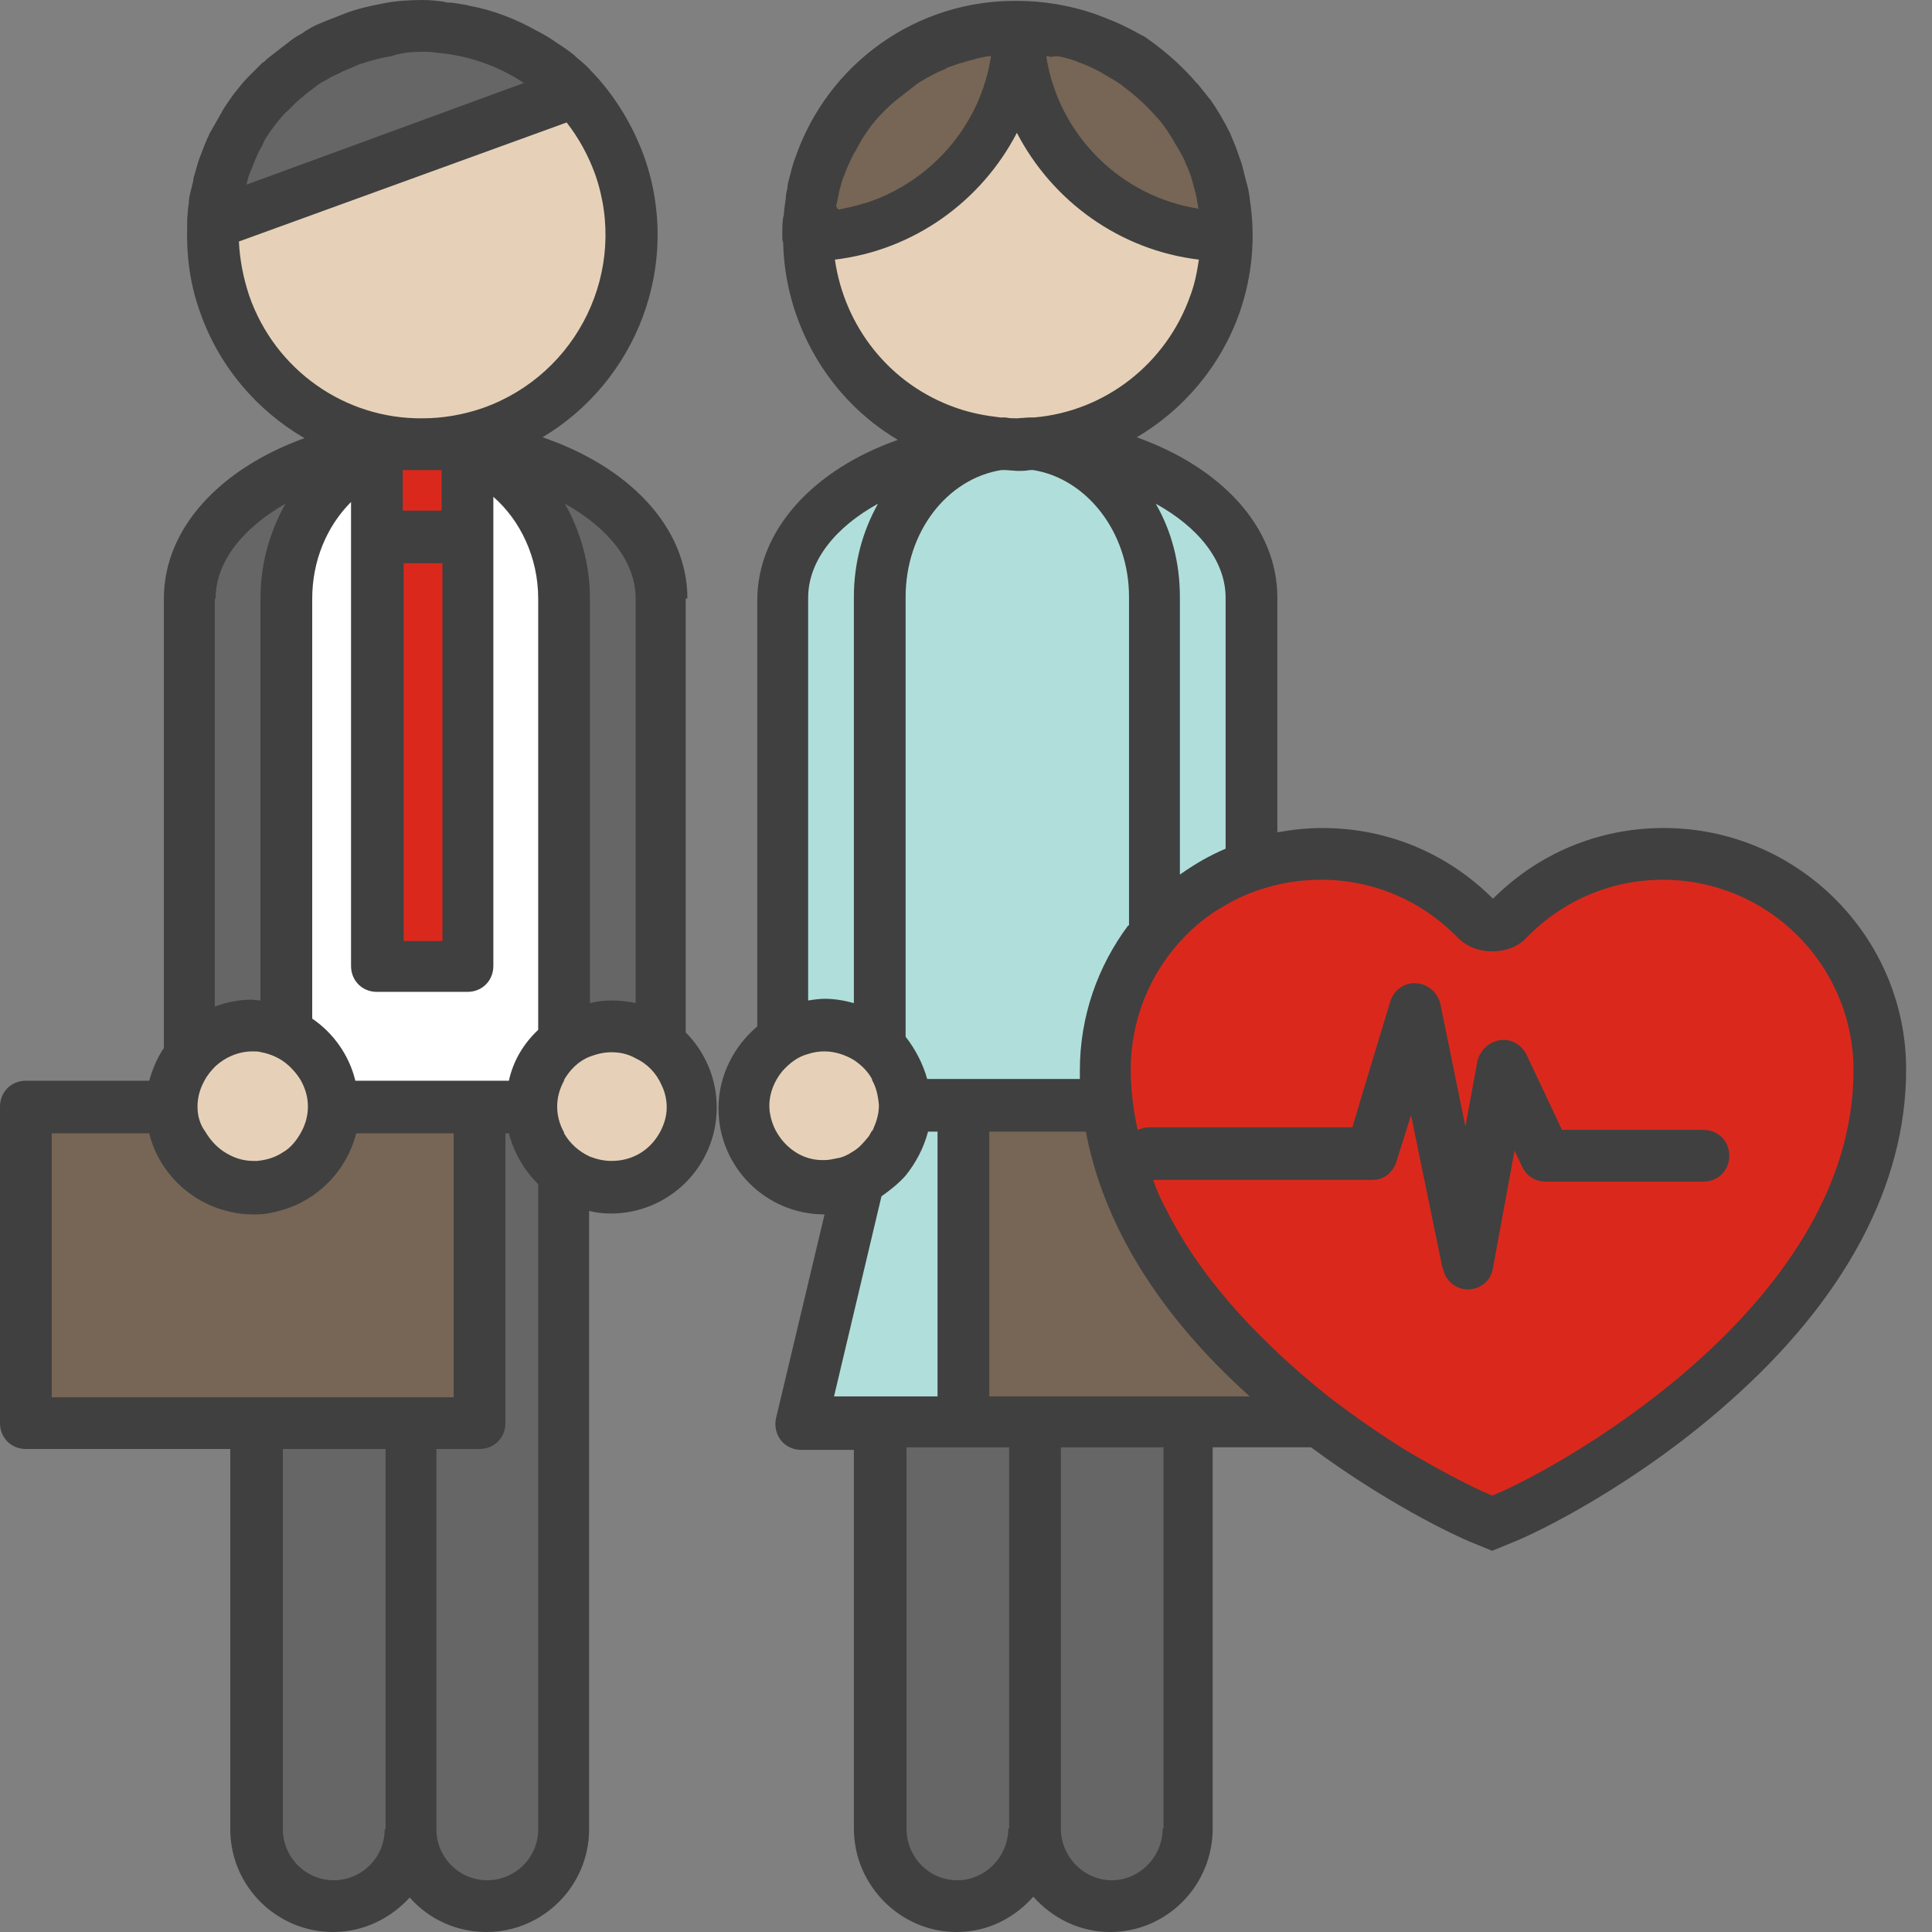 <svg xmlns="http://www.w3.org/2000/svg" viewBox="0 0 224 224" enable-background="new 0 0 224 224"><rect x="0" y="0" width="224" height="224" fill="#808080" stroke="none"/><style type="text/css">.st0{fill:#FFFFFF;} .st1{fill:#666666;} .st2{fill:#B0DFDB;} .st3{fill:#776655;} .st4{fill:#E6D1B8;} .st5{fill:#DA291C;} .st6{fill:#404040;}</style><path class="st0" d="M40.5 126.3l-.2-.8c-.7-2.7-2.3-5-4.6-6.6l-.4-.3v-49.2c0-4.5 1.7-8.8 4.7-11.9l1.7-1.7v56.2c0 1.1.9 2 2 2h10.5c1.1 0 2-.9 2-2v-56.6l1.7 1.4c3.5 3 5.5 7.6 5.5 12.6v50.4l-.3.3c-1.5 1.5-2.6 3.4-3.2 5.4l-.2.8h-19.2z"/><path class="st1" d="M27.6 21.1c0-.1.1-.2.1-.4 0-.1 0-.1.1-.2.2-.5.3-1 .5-1.4l.4-1c.2-.4.4-.8.6-1.1l.1-.1.5-.9c.2-.4.5-.8.8-1.2l.2-.3c.1-.2.2-.4.4-.5l1.5-1.8.3-.3.1-.1c.5-.5.9-.9 1.4-1.3.1-.1.3-.2.4-.4l.2-.1c.5-.4.9-.7 1.4-1 .2-.2.5-.3.7-.4.4-.3.9-.6 1.5-.9l.2-.1c.2-.1.3-.2.5-.2.8-.4 1.5-.7 2.2-.9h.1c1.2-.4 2.4-.7 3.6-.9 1.1-.5 2.3-.6 3.6-.6.5 0 1.1 0 1.6.1 3.8.3 7.5 1.6 10.7 3.7l1.4 1-1.5.8-34.1 12.4.5-1.9zm-3.6 48.3c0-4.5 3.2-8.8 8.7-11.8l3.1-1.7-1.8 3.1c-1.8 3.2-2.7 6.8-2.7 10.5v47.7l-1.1-.1h-.9c-1.3 0-2.6.2-3.9.7l-1.3.5v-48.9zm49.5 47.9c-.9-.2-1.7-.3-2.5-.3s-1.5.1-2.3.2l-1.2.2v-48c0-3.7-1-7.3-2.7-10.5l-1.8-3.1 3.1 1.7c5.5 3 8.7 7.4 8.7 11.8v48.1l-1.3-.1zm-17 101.7c-3.8 0-6.9-3.1-6.9-6.9v-45.1h6c1.1 0 2-.9 2-2v-34.6h2.2l.2.8c.5 2.1 1.6 4 3.2 5.4l.3.3v75.3c-.1 3.7-3.2 6.8-7 6.8zm-17.9 0c-3.8 0-6.9-3.1-6.9-6.9v-45.1h13.9v45.1c0 3.8-3.2 6.9-7 6.9zm90.2 0c-3.8 0-6.9-3.1-6.9-7v-45.2h13.9v45.2c0 3.9-3.2 7-7 7zm-17.9 0c-3.8 0-6.9-3.1-6.9-7v-45.2h13.9v45.2c0 3.9-3.1 7-7 7z"/><path class="st2" d="M98.7 117.3c-1-.3-2.1-.4-3.1-.4-.5 0-1.1 0-1.7.1l-1.2.2v-47.9c0-4.5 3.1-8.8 8.6-11.8l3.1-1.7-1.7 3.1c-1.7 3.1-2.7 6.7-2.7 10.4v48.5l-1.3-.5zm37.1-48.1c0-3.6-.9-7.2-2.7-10.4l-1.7-3.1 3.1 1.7c5.4 3 8.6 7.3 8.6 11.8v29.8l-.6.3c-1.8.8-3.5 1.8-5.1 2.9l-1.6 1.2v-34.2zm-29 56.9l-.2-.7c-.4-1.6-1.2-3.2-2.3-4.5l-.2-.3v-51.4c0-7.8 5.1-14.6 11.9-15.7h4c6.8 1.1 11.9 7.9 11.9 15.7v38.4l-.2.3c-3.5 4.7-5.4 10.3-5.4 16.2v2h-19.5zm-11.3 36.8l5.9-24.9.3-.2c1-.6 1.8-1.4 2.6-2.2 1.1-1.3 2-3 2.4-4.7l.2-.8h2.9v32.7h-14.3z"/><path class="st3" d="M5 163v-32.6h13.1l.2.8c1 4.2 4.4 7.4 8.6 8.3.8.2 1.6.3 2.4.3h.4c.9 0 1.9-.2 2.8-.4 3.9-1.1 6.9-4.2 7.9-8.1l.2-.8h13.1v32.5h-48.7zm133.8-138c-9.5-1.5-17.1-9.1-18.6-18.6l-.2-1.3 1.3.2.8.1c.4.1.8.1 1.1.2l2 .6c.8.3 1.7.6 2.6 1.1l.4.2.1.1c.8.4 1.5.9 2.2 1.3l.1.1c1.6 1.1 3.1 2.5 4.3 4 .7.8 1.2 1.6 1.8 2.5l.1.1c.5.8 1 1.7 1.3 2.5.4.9.7 1.7 1 2.6l.1.4c.2.8.4 1.6.5 2.4l.1.3.2 1.4-1.2-.2zm-43.1 0l.2-1.1c0-.1 0-.2.1-.3v-.1c.1-.5.2-1 .3-1.6.2-.7.4-1.4.6-2 .3-.8.7-1.7 1.1-2.6l.2-.3c.4-.8.9-1.6 1.4-2.3l.2-.3c.6-.8 1.1-1.5 1.7-2.1l.1-.1c.7-.7 1.4-1.4 2.2-2.1l.2-.1c.1-.1.2-.2.3-.2.3-.3.6-.5.9-.7l.3-.2.3-.2c.5-.3 1-.6 1.6-.9l.1-.1c.5-.3 1-.5 1.6-.7l.2-.1 1.5-.6.2-.1 1.6-.5h.2c.2-.1.4-.1.7-.1l.5-.1.5-.1 1.5-.2-.2 1.4c-1.3 8.2-7.2 15.2-15.1 17.8l-.3.1h-.2c-1 .3-2 .5-2.9.7h-1.6zm18 137.9v-32.7h13l.2.8c1.9 10.4 8.4 20.9 18.6 30.2l1.9 1.7h-33.7z"/><path class="st4" d="M49 49.6c-9.4 0-17.9-6-21-14.9-.7-2.1-1.2-4.3-1.2-6.6v-.7l39.3-14.4.4.6c1.5 1.9 2.7 4.1 3.5 6.3 4.1 11.6-2.1 24.3-13.7 28.4-2.3.9-4.8 1.3-7.3 1.3zm-19.7 86.1c-1 0-2-.2-3-.7-1.4-.7-2.7-1.8-3.4-3.2-.6-1.1-.9-2.3-.9-3.5 0-1.2.3-2.4.9-3.5.4-.7.9-1.4 1.5-1.9 1.4-1.3 3.1-2 5-2 .4 0 .8.1 1.1.1 1.3.2 2.5.7 3.5 1.6.7.6 1.3 1.3 1.8 2.2.6 1.1.9 2.3.9 3.5s-.3 2.4-.9 3.5c-.6 1.1-1.5 2-2.5 2.7-1 .7-2.2 1-3.5 1.1-.3.1-.4.1-.5.1zm41.6 0c-1 0-2-.2-2.9-.6-1.4-.6-2.7-1.8-3.5-3.2-.7-1.2-1-2.4-1-3.6s.3-2.4.9-3.5c.8-1.5 2.1-2.6 3.5-3.3.9-.4 1.9-.6 2.9-.6 1.1 0 2.2.3 3.2.8 1.5.7 2.8 2 3.5 3.5.4 1 .7 2 .7 3 0 1.2-.3 2.4-.9 3.5-1.2 2.5-3.7 4-6.4 4zm47-86.1c-.5 0-.9 0-1.4-.1h-.7c-1.8-.2-3.6-.6-5.3-1.2-7.9-2.8-13.6-9.7-14.7-18.1l-.1-1 1-.1c8.7-1 16.3-6.3 20.3-14.2l.9-1.7.9 1.7c4 7.9 11.6 13.2 20.3 14.2l1 .1-.1 1c-.2 1.5-.6 3-1.1 4.4-2.9 8.2-10.3 14-19 14.8h-.6c-.4.2-.9.2-1.4.2zm-22.3 86c-2.8 0-5.3-1.6-6.6-4.1-.5-1-.8-2.1-.8-3.2 0-1.7.6-3.3 1.7-4.6.9-1.1 2.1-1.9 3.5-2.3.8-.2 1.5-.4 2.2-.4 1.4 0 2.7.4 3.9 1.2 1 .6 1.8 1.5 2.4 2.6l.1.1c.6 1.1.9 2.2.9 3.4v.1c0 1.1-.3 2.2-.8 3.2l-.1.1c-.2.4-.4.7-.6 1-.5.7-1.2 1.4-2 1.9-.7.4-1.4.8-2.2.9l-1.6.1z"/><path class="st5" d="M45.7 64.3h6.5v45.8h-6.5zm0-4v-6.6l1-.1h5.6v6.7zm127 114c-2-.8-6.1-2.8-10.5-5.6-3-1.9-5.9-3.9-8.7-6.1-8.9-6.9-15.3-14.3-19.2-22-.6-1.2-1.1-2.4-1.6-3.5l-.5-1.4h26.9c.5 0 1-.2 1.4-.6.2-.2.4-.5.5-.8l1.7-5.4 1.9.1 3.7 17.8c.2.9 1 1.6 2 1.6s1.8-.7 2-1.6l3-16.7 2.2 4.7c.3.7 1 1.2 1.8 1.2h18.3c1.1 0 2-.9 2-2s-.9-2-2-2h-17l-4.3-9.3c-.3-.7-1-1.2-1.8-1.2h-.3c-.9.1-1.6.8-1.7 1.6l-1.4 7.6h-2l-2.9-14.2c-.2-.9-1-1.6-1.9-1.6-1 0-1.7.6-2 1.4l-4.7 15.3h-24.3c-.2 0-.4 0-.7.1l-.2.1-1.1.6-.3-1.2c-.5-2.4-.8-4.9-.8-7.2 0-5.7 2.1-11.1 5.9-15.4 1.6-1.8 3.4-3.3 5.5-4.5 2-1.2 4.1-2 6.3-2.5 1.8-.4 3.6-.6 5.4-.6 6.3 0 12.2 2.5 16.6 7 .8.8 2 1.3 3.3 1.3s2.5-.5 3.3-1.3c4.4-4.5 10.3-7 16.6-7 12.7 0 23.1 10.3 23.1 23.1 0 27.6-34.1 46.9-42.5 50.2l-.4.1-.6-.1z"/><path class="st6" d="M79.7 69.4c0-8.3-6.8-15.3-16.8-18.7 10.9-6.5 16.2-20 11.8-32.5-1.3-3.6-3.3-6.9-5.8-9.6l-.1-.1-.2-.2c-.5-.6-1.1-1.1-1.7-1.6-.1-.1-.2-.1-.2-.2-.6-.5-1.3-1-2.1-1.5-.7-.5-1.5-1-2.3-1.4l-.2-.1c-2.3-1.3-4.9-2.3-7.5-2.8-.1 0-.2 0-.4-.1-.7-.1-1.5-.3-2.2-.3-.2 0-.3 0-.5-.1-.8-.1-1.6-.2-2.5-.2-1.5 0-3.1.1-4.6.4-1.5.3-3 .6-4.5 1.2l-2.3.9-.7.3c-.5.2-1 .5-1.5.8-.1.1-.4.3-.6.4-.6.3-1.1.7-1.6 1.1l-.4.3-1.8 1.4c-.2.2-.4.4-.6.5l-1.2 1.2-.5.5c-.6.6-1.1 1.3-1.6 1.9-.5.7-1 1.4-1.4 2.1 0 .1-.1.2-.1.2l-1.2 2.1s0 .1-.1.1v.1c-.4.8-.7 1.6-1 2.4-.3.7-.5 1.5-.7 2.2-.1.3-.2.6-.2.9l-.3 1.2c-.1.4-.2.8-.2 1.2 0 .3-.1.6-.1.8 0 .4-.1.9-.1 1.4v.5c-.1 3.4.3 6.8 1.5 10.1 2.2 6.3 6.6 11.4 12.1 14.6-9.7 3.5-16.3 10.4-16.3 18.6v52.1c-.8 1.2-1.3 2.4-1.7 3.8h-14.3c-1.7 0-3 1.3-3 3v36.7c0 1.7 1.3 3 3 3h23.7v44.1c0 6.6 5.4 11.9 11.9 11.9 3.6 0 6.7-1.6 8.9-4 2.2 2.5 5.4 4 8.9 4 6.6 0 11.9-5.4 11.9-11.9v-71.7c.8.2 1.7.3 2.5.3 6.8 0 12.3-5.5 12.3-12.3 0-3.4-1.4-6.5-3.6-8.7v-50.3zm-51-48.5c.1-.5.3-.9.5-1.4l.4-1 .5-1.1c.2-.3.4-.7.5-1 .2-.4.5-.8.7-1.1l.5-.7c.5-.6.9-1.2 1.5-1.7l.4-.4c.4-.4.8-.8 1.3-1.2l.6-.5 1.3-1c.2-.1.4-.3.7-.4.5-.3 1-.6 1.5-.8l.6-.3 2.1-.9h.1c1.1-.4 2.3-.7 3.5-.9 1.2-.4 2.4-.5 3.6-.5.5 0 1 0 1.5.1 3.7.3 7.2 1.5 10.2 3.5h.1l-32.2 11.8c0-.2.1-.4.1-.5zm.2 13.4c-.7-2.1-1.1-4.2-1.2-6.3l38-13.8c1.4 1.8 2.5 3.8 3.3 6 3.9 11.1-2 23.2-13 27.1-2.3.8-4.7 1.2-7 1.2-9 .1-17.1-5.6-20.1-14.2zm17.8 25v-4.8h4.5v4.7h-4.5zm4.6 6v43.8h-4.5v-43.8h4.5zm-26.3 4.1c0-4.3 3.2-8.2 8.1-11-1.8 3.2-2.9 6.9-2.9 11v46.6l-1-.1c-1.5 0-2.9.3-4.3.8v-47.3zm-2.1 58.9c0-1.1.3-2.1.8-3 .3-.6.8-1.2 1.3-1.7 1.1-1 2.6-1.7 4.3-1.7.3 0 .7 0 1 .1 1.1.2 2.2.7 3 1.4.6.5 1.2 1.2 1.6 1.9.5.9.8 1.9.8 3s-.3 2.1-.8 3c-.5.9-1.2 1.8-2.1 2.3-.9.6-1.9.9-3 1h-.4c-.9 0-1.8-.2-2.6-.6-1.3-.6-2.3-1.6-3-2.8-.6-.8-.9-1.8-.9-2.9zm21.7 83.8c0 3.3-2.7 5.9-5.9 5.9-3.3 0-5.9-2.7-5.9-5.9v-44.1h11.9v44.1zm-38.6-50.1v-30.6h11.3c1.1 4.5 4.8 8.1 9.4 9.1.8.2 1.7.3 2.6.3h.4c1 0 2-.2 3-.5 4.2-1.2 7.5-4.6 8.6-8.9h11.3v30.6h-46.6zm56.4 50.1c0 3.3-2.7 5.9-5.9 5.9-3.3 0-5.9-2.7-5.9-5.9v-44.1h5c1.7 0 3-1.3 3-3v-33.6h.4c.6 2.3 1.8 4.3 3.4 5.9v74.8zm0-92.7c-1.7 1.6-2.9 3.6-3.4 5.9h-17.8c-.7-2.9-2.5-5.5-5-7.2v-48.7c0-4.4 1.7-8.4 4.5-11.2v53.8c0 1.7 1.3 3 3 3h10.5c1.7 0 3-1.3 3-3v-54.4c3.1 2.7 5.2 7 5.2 11.8v50zm11.3-50v46.9c-.9-.2-1.8-.3-2.8-.3-.9 0-1.7.1-2.5.3v-46.9c0-4-1.1-7.8-2.9-11 5 2.8 8.2 6.7 8.2 11zm2.8 61.9c-1.1 2-3.1 3.3-5.6 3.3-.9 0-1.7-.2-2.5-.5-1.3-.6-2.3-1.5-3-2.7v-.1c-.5-.9-.8-1.9-.8-3s.3-2.1.8-3v-.1c.7-1.2 1.7-2.2 3-2.7.8-.3 1.6-.5 2.5-.5 1 0 1.9.2 2.8.7 1.3.6 2.4 1.7 3 3.1.4.8.6 1.7.6 2.6 0 1-.3 2-.8 2.9zm116.4-35.3c-7.5 0-14.5 2.9-19.8 8.2-5.3-5.3-12.3-8.2-19.8-8.2-1.8 0-3.5.2-5.2.5v-27.2c0-8.2-6.5-15.1-16.3-18.6 5.4-3.2 9.7-8.2 11.9-14.4 1.5-4.3 1.9-8.8 1.2-13.2v-.1c-.1-.7-.2-1.3-.4-1.9l-.5-2-.1-.3-.6-1.7-.2-.5-.5-1.2c-.7-1.4-1.4-2.6-2.3-3.9l-.1-.1-1.2-1.5c-.1-.1-.1-.2-.2-.2-1.6-1.9-3.5-3.6-5.6-5.1-.3-.2-.5-.4-.8-.5l-1.1-.6-1.2-.6-.9-.4c-.7-.3-1.5-.6-2.3-.9-2.9-1-6-1.5-9-1.5-11.6-.1-21.9 7.2-25.7 18.2-.3.8-.5 1.6-.7 2.4-.1.4-.2.7-.2 1.1-.1.4-.2.8-.2 1.2l-.2 1.5c0 .2 0 .4-.1.7-.1.6-.1 1.2-.1 1.8v.5c0 .2 0 .4.1.6.2 9.3 5.2 18.1 13.3 22.9-9.7 3.4-16.3 10.4-16.3 18.6v49.4c-2.7 2.3-4.5 5.7-4.5 9.5 0 6.8 5.5 12.3 12.3 12.3l-5.5 23.1c-.1.4-.2.7-.2 1.2 0 1.7 1.3 3 3 3h6.1v43.9c0 6.6 5.4 12 11.9 12 3.6 0 6.7-1.6 8.9-4.1 2.2 2.5 5.4 4.1 8.9 4.1 6.6 0 11.9-5.4 11.9-12v-44.2h11.4c8.5 6.3 16.3 10.1 18.8 11.1l2.2.9 2.2-.9c3.1-1.2 14.5-6.8 25.2-16.3 13.5-11.9 20.6-25.2 20.6-38.6 0-15.4-12.6-28-28.1-28zm-62.1 11.3c-3.5 4.7-5.6 10.5-5.6 16.8v1h-17.7c-.5-1.8-1.4-3.5-2.5-4.9v-51c0-7.5 4.8-13.7 11.1-14.7h.5l1.4.1c.5 0 .9 0 1.4-.1h.4c6.2 1 11.1 7.2 11.1 14.7v38.1zm4.4 32.9c-.6-1.1-1.1-2.2-1.5-3.4h25.4c.8 0 1.6-.3 2.1-.9.3-.3.6-.8.7-1.2l1.7-5.4 3.6 17.5.1.3c.3 1.4 1.5 2.4 2.9 2.4s2.7-1 2.9-2.5l2.5-13.6.9 1.9c.5 1.1 1.6 1.7 2.7 1.7h18.3c1.7 0 3-1.3 3-3s-1.3-3-3-3h-16.4l-4.1-8.7c-.6-1.2-1.8-1.9-3.1-1.7-1.3.2-2.3 1.2-2.6 2.4l-1.4 7.6-2.9-14.2c-.3-1.3-1.4-2.3-2.8-2.4-1.4-.1-2.6.8-3 2.1l-2.7 8.9-1.7 5.7h-23.6c-.4 0-.7.1-1 .2l-.3.1c-.5-2.3-.8-4.6-.8-7 0-5.6 2.1-10.8 5.6-14.7 1.5-1.7 3.3-3.2 5.3-4.3 1.8-1.1 3.9-1.9 6-2.4 1.7-.4 3.4-.6 5.2-.6 6 0 11.6 2.4 15.8 6.7 1.1 1.1 2.5 1.6 4 1.6s3-.5 4-1.6c4.2-4.3 9.8-6.7 15.8-6.7 12.2 0 22.1 9.9 22.1 22.1 0 27.8-35.5 46.8-41.9 49.3-1.7-.7-5.6-2.6-10.4-5.5-2.7-1.7-5.6-3.7-8.6-6-7-5.6-14.4-12.9-18.8-21.7zm6.9-70.9v29.1c-1.9.8-3.6 1.8-5.3 3v-32.2c0-4-1-7.7-2.8-10.8 4.9 2.7 8.1 6.6 8.1 10.9zm-19-62.7c.7.2 1.3.3 1.9.6.9.3 1.7.7 2.5 1.1l.5.3c.7.4 1.4.8 2.1 1.3l.1.1c1.5 1.1 2.9 2.4 4.1 3.8l.1.1c.6.7 1.1 1.5 1.6 2.3 0 0 .1.1.1.2.5.8.9 1.5 1.3 2.3v.1c.4.8.7 1.6.9 2.4l.1.4c.2.7.4 1.5.5 2.3 0 .1 0 .2.1.3-9.1-1.4-16.3-8.6-17.7-17.7l.6.1c.3-.1.7-.1 1.2 0zm-26.1 17.1l.3-1.5c.2-.7.3-1.3.6-1.9.3-.9.7-1.7 1.1-2.5l.2-.3c.4-.8.8-1.5 1.3-2.2l.2-.3c.5-.7 1.1-1.4 1.7-2l.1-.1c.4-.4.8-.8 1.3-1.2l.9-.7 1.4-1.1.4-.3c.5-.3 1-.6 1.6-.9.5-.3 1-.5 1.5-.7 0 0 .1 0 .1-.1.5-.2 1.1-.4 1.7-.6h.1c.5-.2 1.1-.3 1.7-.5l.9-.2.7-.1h.1c-1.2 8-6.9 14.5-14.4 17l-.4.1c-.9.3-1.9.5-2.9.7-.3-.4-.3-.5-.2-.6zm-.2 6.4c9.2-1.1 17-6.8 21.1-14.7 4.1 7.9 11.9 13.6 21.1 14.7-.2 1.4-.5 2.9-1 4.2-2.8 7.9-9.9 13.4-18.1 14.1h-.6l-1.4.1c-.4 0-.9 0-1.3-.1h-.6c-1.7-.2-3.4-.5-5.1-1.1-7.8-2.7-13-9.5-14.1-17.2zm-3.1 39.2c0-4.3 3.2-8.2 8.1-10.9-1.8 3.2-2.8 6.9-2.8 10.8v47.1c-1.1-.3-2.2-.5-3.4-.5-.6 0-1.3.1-1.9.2v-46.7zm-3.8 61.7c-.4-.8-.7-1.8-.7-2.8 0-1.5.6-2.9 1.5-4 .8-.9 1.8-1.7 3-2 .6-.2 1.2-.3 1.9-.3 1.2 0 2.4.4 3.4 1 .9.6 1.6 1.3 2.1 2.2v.1c.5.9.7 1.8.8 2.9v.1c0 1-.3 1.9-.7 2.8 0 0 0 .1-.1.1-.2.3-.3.6-.5.8-.5.6-1 1.2-1.7 1.6-.6.4-1.2.7-1.9.8-.5.1-.9.2-1.4.2-2.5.1-4.6-1.4-5.7-3.5zm6.8 30.9l5.5-23.2c1-.7 2-1.5 2.8-2.4 1.2-1.5 2.1-3.2 2.6-5.1h1.1v30.7h-12zm20.2 50.1c0 3.3-2.7 6-5.9 6-3.3 0-5.9-2.7-5.9-6v-44.2h11.9v44.2zm17.9 0c0 3.3-2.7 6-5.9 6s-5.9-2.7-5.9-6v-44.2h11.9v44.2zm-20.1-50.1v-30.7h11.2c2 10.7 8.4 21.2 19 30.7h-30.2z"/></svg>